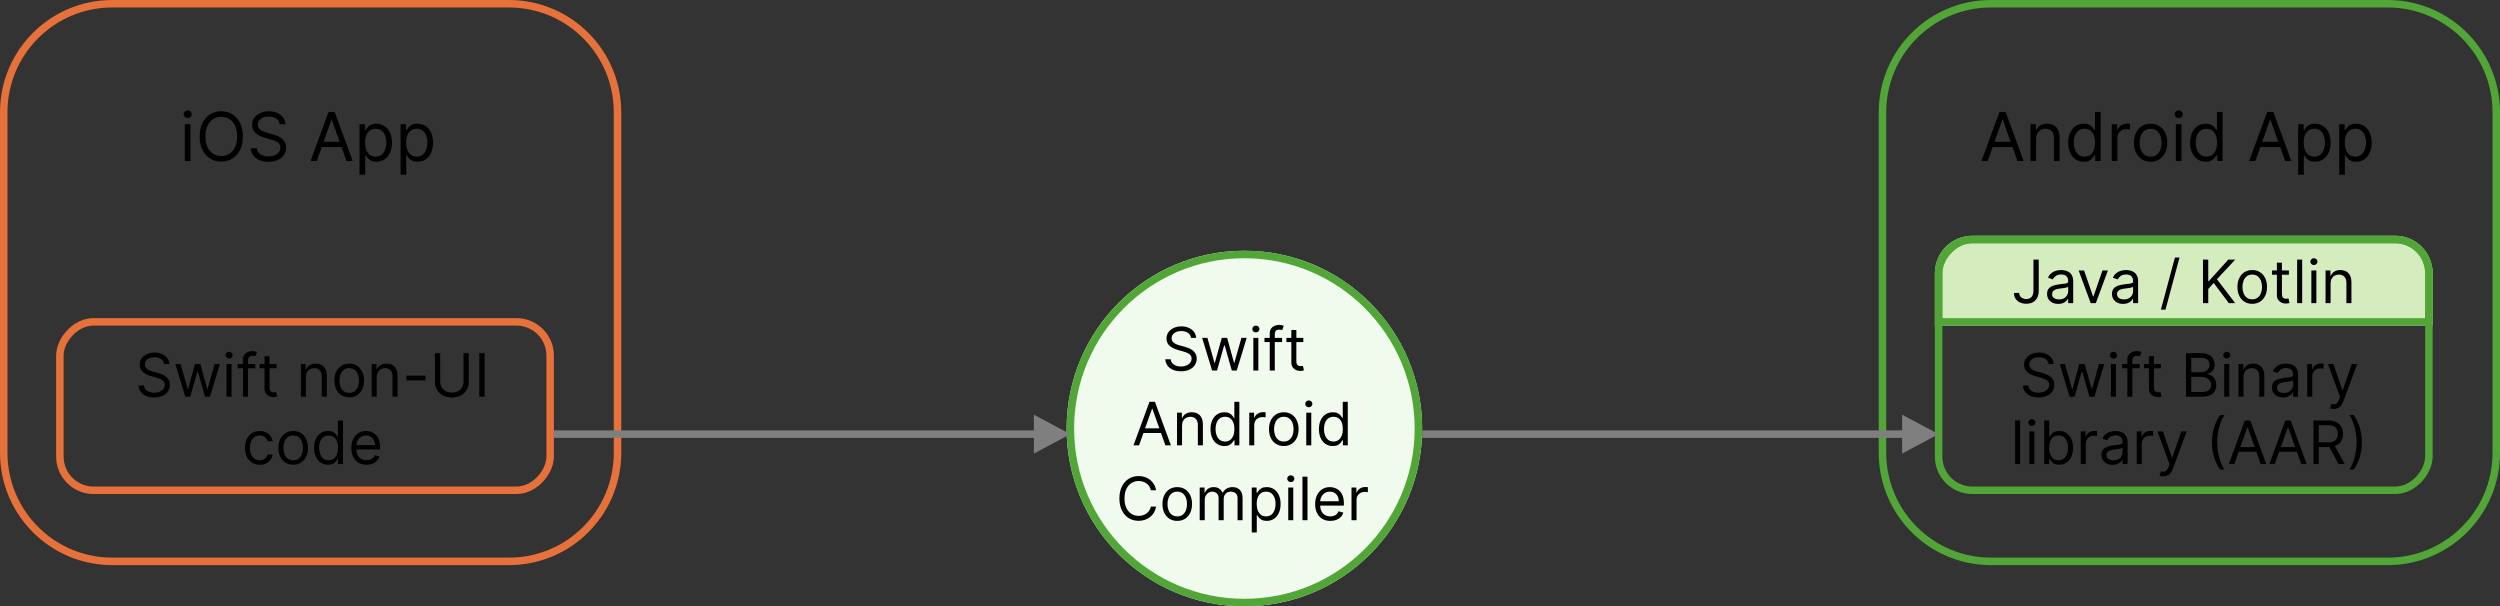 <svg width="668" height="162" viewBox="0 0 668 162" fill="none" xmlns="http://www.w3.org/2000/svg">
<rect x="0" y="0" width="668" height="162" fill="#333333" stroke="none"/>
<path d="M136 149V151H30V149H136ZM164 121V30C164 14.536 151.464 2 136 2H30C14.536 2 2 14.536 2 30V121C2 136.464 14.536 149 30 149V151C13.431 151 0 137.569 0 121V30C1.03082e-06 13.431 13.431 0 30 0H136C152.569 0 166 13.431 166 30V121C166 137.569 152.569 151 136 151V149C151.464 149 164 136.464 164 121Z" fill="#E7713B"/>
<rect x="1" y="-1" width="131" height="45" rx="9" transform="matrix(1 0 0 -1 15 130)" stroke="#E7713B" stroke-width="2"/>
<path d="M49.381 43V33.182H50.889V43H49.381ZM50.148 31.546C49.854 31.546 49.6 31.445 49.387 31.245C49.178 31.045 49.074 30.804 49.074 30.523C49.074 30.241 49.178 30.001 49.387 29.8C49.6 29.6 49.854 29.5 50.148 29.5C50.442 29.5 50.693 29.6 50.902 29.8C51.115 30.001 51.222 30.241 51.222 30.523C51.222 30.804 51.115 31.045 50.902 31.245C50.693 31.445 50.442 31.546 50.148 31.546ZM64.902 36.455C64.902 37.835 64.653 39.028 64.154 40.034C63.656 41.04 62.972 41.815 62.102 42.361C61.233 42.906 60.24 43.179 59.124 43.179C58.007 43.179 57.014 42.906 56.145 42.361C55.276 41.815 54.592 41.04 54.093 40.034C53.595 39.028 53.345 37.835 53.345 36.455C53.345 35.074 53.595 33.881 54.093 32.875C54.592 31.869 55.276 31.094 56.145 30.548C57.014 30.003 58.007 29.73 59.124 29.73C60.24 29.73 61.233 30.003 62.102 30.548C62.972 31.094 63.656 31.869 64.154 32.875C64.653 33.881 64.902 35.074 64.902 36.455ZM63.368 36.455C63.368 35.321 63.178 34.364 62.799 33.584C62.424 32.805 61.915 32.215 61.272 31.814C60.632 31.413 59.916 31.213 59.124 31.213C58.331 31.213 57.613 31.413 56.97 31.814C56.33 32.215 55.821 32.805 55.442 33.584C55.067 34.364 54.879 35.321 54.879 36.455C54.879 37.588 55.067 38.545 55.442 39.325C55.821 40.104 56.33 40.695 56.97 41.095C57.613 41.496 58.331 41.696 59.124 41.696C59.916 41.696 60.632 41.496 61.272 41.095C61.915 40.695 62.424 40.104 62.799 39.325C63.178 38.545 63.368 37.588 63.368 36.455ZM74.727 33.182C74.65 32.534 74.339 32.031 73.793 31.673C73.248 31.315 72.579 31.136 71.786 31.136C71.207 31.136 70.7 31.23 70.265 31.418C69.835 31.605 69.498 31.863 69.255 32.191C69.016 32.519 68.897 32.892 68.897 33.31C68.897 33.659 68.98 33.959 69.147 34.211C69.317 34.458 69.534 34.665 69.799 34.831C70.063 34.993 70.34 35.127 70.629 35.234C70.919 35.336 71.186 35.419 71.428 35.483L72.758 35.841C73.099 35.93 73.478 36.054 73.896 36.212C74.318 36.369 74.72 36.584 75.104 36.857C75.492 37.126 75.811 37.471 76.063 37.893C76.314 38.315 76.44 38.832 76.44 39.446C76.44 40.153 76.254 40.793 75.884 41.364C75.517 41.935 74.98 42.389 74.273 42.725C73.57 43.062 72.715 43.23 71.71 43.23C70.772 43.23 69.96 43.079 69.274 42.776C68.593 42.474 68.056 42.052 67.663 41.511C67.276 40.969 67.056 40.341 67.005 39.625H68.641C68.684 40.119 68.85 40.528 69.14 40.852C69.434 41.172 69.805 41.41 70.252 41.568C70.704 41.722 71.19 41.798 71.71 41.798C72.315 41.798 72.858 41.7 73.34 41.504C73.821 41.304 74.203 41.027 74.484 40.673C74.765 40.315 74.906 39.898 74.906 39.42C74.906 38.986 74.784 38.632 74.541 38.359C74.299 38.087 73.979 37.865 73.583 37.695C73.186 37.524 72.758 37.375 72.298 37.247L70.687 36.787C69.664 36.493 68.855 36.073 68.258 35.528C67.661 34.982 67.363 34.269 67.363 33.386C67.363 32.653 67.561 32.014 67.958 31.469C68.358 30.919 68.895 30.493 69.568 30.19C70.246 29.884 71.002 29.73 71.838 29.73C72.681 29.73 73.431 29.881 74.088 30.184C74.744 30.482 75.264 30.891 75.647 31.411C76.035 31.931 76.24 32.521 76.261 33.182H74.727ZM84.646 43H82.984L87.79 29.909H89.427L94.234 43H92.572L88.66 31.98H88.558L84.646 43ZM85.259 37.886H91.958V39.293H85.259V37.886ZM96.068 46.682V33.182H97.526V34.742H97.704C97.815 34.571 97.969 34.354 98.165 34.09C98.365 33.821 98.651 33.582 99.021 33.374C99.396 33.16 99.903 33.054 100.543 33.054C101.369 33.054 102.098 33.261 102.729 33.674C103.359 34.087 103.852 34.673 104.205 35.432C104.559 36.19 104.736 37.085 104.736 38.117C104.736 39.156 104.559 40.057 104.205 40.82C103.852 41.579 103.362 42.167 102.735 42.584C102.109 42.998 101.386 43.205 100.568 43.205C99.938 43.205 99.433 43.1 99.053 42.891C98.674 42.678 98.382 42.438 98.178 42.169C97.973 41.896 97.815 41.67 97.704 41.492H97.577V46.682H96.068ZM97.551 38.091C97.551 38.832 97.66 39.486 97.877 40.053C98.094 40.616 98.412 41.057 98.829 41.376C99.247 41.692 99.758 41.849 100.364 41.849C100.994 41.849 101.521 41.683 101.942 41.351C102.369 41.014 102.688 40.562 102.901 39.996C103.119 39.425 103.227 38.79 103.227 38.091C103.227 37.401 103.121 36.778 102.908 36.224C102.699 35.666 102.381 35.225 101.955 34.901C101.533 34.573 101.003 34.409 100.364 34.409C99.75 34.409 99.234 34.565 98.817 34.876C98.399 35.182 98.084 35.613 97.871 36.167C97.658 36.717 97.551 37.358 97.551 38.091ZM107.037 46.682V33.182H108.494V34.742H108.673C108.784 34.571 108.938 34.354 109.134 34.09C109.334 33.821 109.619 33.582 109.99 33.374C110.365 33.16 110.872 33.054 111.511 33.054C112.338 33.054 113.067 33.261 113.697 33.674C114.328 34.087 114.82 34.673 115.174 35.432C115.528 36.19 115.705 37.085 115.705 38.117C115.705 39.156 115.528 40.057 115.174 40.82C114.82 41.579 114.33 42.167 113.704 42.584C113.077 42.998 112.355 43.205 111.537 43.205C110.906 43.205 110.401 43.1 110.022 42.891C109.643 42.678 109.351 42.438 109.146 42.169C108.942 41.896 108.784 41.67 108.673 41.492H108.545V46.682H107.037ZM108.52 38.091C108.52 38.832 108.629 39.486 108.846 40.053C109.063 40.616 109.381 41.057 109.798 41.376C110.216 41.692 110.727 41.849 111.332 41.849C111.963 41.849 112.489 41.683 112.911 41.351C113.337 41.014 113.657 40.562 113.87 39.996C114.087 39.425 114.196 38.79 114.196 38.091C114.196 37.401 114.089 36.778 113.876 36.224C113.668 35.666 113.35 35.225 112.924 34.901C112.502 34.573 111.972 34.409 111.332 34.409C110.719 34.409 110.203 34.565 109.786 34.876C109.368 35.182 109.053 35.613 108.839 36.167C108.626 36.717 108.52 37.358 108.52 38.091Z" fill="black"/>
<path d="M531.122 43H529.46L534.267 29.909H535.903L540.71 43H539.048L535.136 31.98H535.034L531.122 43ZM531.736 37.886H538.435V39.293H531.736V37.886ZM544.053 37.094V43H542.545V33.182H544.002V34.716H544.13C544.36 34.217 544.71 33.817 545.178 33.514C545.647 33.207 546.252 33.054 546.994 33.054C547.658 33.054 548.24 33.19 548.739 33.463C549.237 33.731 549.625 34.141 549.902 34.69C550.179 35.236 550.317 35.926 550.317 36.761V43H548.809V36.864C548.809 36.092 548.609 35.492 548.208 35.061C547.808 34.626 547.258 34.409 546.559 34.409C546.077 34.409 545.647 34.514 545.268 34.722C544.893 34.931 544.597 35.236 544.379 35.636C544.162 36.037 544.053 36.523 544.053 37.094ZM556.781 43.205C555.963 43.205 555.241 42.998 554.615 42.584C553.988 42.167 553.498 41.579 553.144 40.82C552.791 40.057 552.614 39.156 552.614 38.117C552.614 37.085 552.791 36.19 553.144 35.432C553.498 34.673 553.99 34.087 554.621 33.674C555.252 33.261 555.98 33.054 556.807 33.054C557.446 33.054 557.951 33.16 558.322 33.374C558.697 33.582 558.982 33.821 559.178 34.09C559.379 34.354 559.534 34.571 559.645 34.742H559.773V29.909H561.281V43H559.824V41.492H559.645C559.534 41.67 559.377 41.896 559.172 42.169C558.968 42.438 558.676 42.678 558.296 42.891C557.917 43.1 557.412 43.205 556.781 43.205ZM556.986 41.849C557.591 41.849 558.102 41.692 558.52 41.376C558.938 41.057 559.255 40.616 559.472 40.053C559.69 39.486 559.798 38.832 559.798 38.091C559.798 37.358 559.692 36.717 559.479 36.167C559.266 35.613 558.95 35.182 558.533 34.876C558.115 34.565 557.6 34.409 556.986 34.409C556.347 34.409 555.814 34.573 555.388 34.901C554.966 35.225 554.649 35.666 554.436 36.224C554.227 36.778 554.122 37.401 554.122 38.091C554.122 38.79 554.229 39.425 554.442 39.996C554.659 40.562 554.979 41.014 555.401 41.351C555.827 41.683 556.355 41.849 556.986 41.849ZM564.254 43V33.182H565.711V34.665H565.813C565.992 34.179 566.316 33.785 566.785 33.482C567.254 33.18 567.782 33.028 568.37 33.028C568.481 33.028 568.619 33.031 568.786 33.035C568.952 33.039 569.078 33.045 569.163 33.054V34.588C569.112 34.575 568.994 34.556 568.811 34.531C568.632 34.501 568.443 34.486 568.242 34.486C567.765 34.486 567.339 34.586 566.964 34.786C566.593 34.982 566.299 35.255 566.082 35.604C565.869 35.95 565.762 36.344 565.762 36.787V43H564.254ZM574.641 43.205C573.754 43.205 572.977 42.994 572.308 42.572C571.643 42.15 571.123 41.56 570.748 40.801C570.377 40.043 570.192 39.156 570.192 38.142C570.192 37.119 570.377 36.227 570.748 35.464C571.123 34.701 571.643 34.109 572.308 33.687C572.977 33.265 573.754 33.054 574.641 33.054C575.527 33.054 576.303 33.265 576.968 33.687C577.637 34.109 578.156 34.701 578.527 35.464C578.902 36.227 579.09 37.119 579.09 38.142C579.09 39.156 578.902 40.043 578.527 40.801C578.156 41.56 577.637 42.15 576.968 42.572C576.303 42.994 575.527 43.205 574.641 43.205ZM574.641 41.849C575.314 41.849 575.868 41.677 576.303 41.332C576.737 40.986 577.059 40.533 577.268 39.97C577.477 39.408 577.581 38.798 577.581 38.142C577.581 37.486 577.477 36.874 577.268 36.307C577.059 35.741 576.737 35.283 576.303 34.933C575.868 34.584 575.314 34.409 574.641 34.409C573.968 34.409 573.414 34.584 572.979 34.933C572.544 35.283 572.222 35.741 572.014 36.307C571.805 36.874 571.7 37.486 571.7 38.142C571.7 38.798 571.805 39.408 572.014 39.97C572.222 40.533 572.544 40.986 572.979 41.332C573.414 41.677 573.968 41.849 574.641 41.849ZM581.392 43V33.182H582.901V43H581.392ZM582.159 31.546C581.865 31.546 581.612 31.445 581.399 31.245C581.19 31.045 581.086 30.804 581.086 30.523C581.086 30.241 581.19 30.001 581.399 29.8C581.612 29.6 581.865 29.5 582.159 29.5C582.453 29.5 582.705 29.6 582.914 29.8C583.127 30.001 583.233 30.241 583.233 30.523C583.233 30.804 583.127 31.045 582.914 31.245C582.705 31.445 582.453 31.546 582.159 31.546ZM589.371 43.205C588.553 43.205 587.831 42.998 587.204 42.584C586.578 42.167 586.088 41.579 585.734 40.82C585.381 40.057 585.204 39.156 585.204 38.117C585.204 37.085 585.381 36.19 585.734 35.432C586.088 34.673 586.58 34.087 587.211 33.674C587.841 33.261 588.57 33.054 589.397 33.054C590.036 33.054 590.541 33.16 590.912 33.374C591.287 33.582 591.572 33.821 591.768 34.09C591.969 34.354 592.124 34.571 592.235 34.742H592.363V29.909H593.871V43H592.414V41.492H592.235C592.124 41.67 591.966 41.896 591.762 42.169C591.557 42.438 591.265 42.678 590.886 42.891C590.507 43.1 590.002 43.205 589.371 43.205ZM589.576 41.849C590.181 41.849 590.692 41.692 591.11 41.376C591.528 41.057 591.845 40.616 592.062 40.053C592.28 39.486 592.388 38.832 592.388 38.091C592.388 37.358 592.282 36.717 592.069 36.167C591.856 35.613 591.54 35.182 591.123 34.876C590.705 34.565 590.189 34.409 589.576 34.409C588.937 34.409 588.404 34.573 587.978 34.901C587.556 35.225 587.238 35.666 587.025 36.224C586.817 36.778 586.712 37.401 586.712 38.091C586.712 38.79 586.819 39.425 587.032 39.996C587.249 40.562 587.569 41.014 587.991 41.351C588.417 41.683 588.945 41.849 589.576 41.849ZM602.648 43H600.986L605.792 29.909H607.429L612.236 43H610.574L606.662 31.98H606.559L602.648 43ZM603.261 37.886H609.96V39.293H603.261V37.886ZM614.07 46.682V33.182H615.528V34.742H615.706C615.817 34.571 615.971 34.354 616.167 34.09C616.367 33.821 616.653 33.582 617.023 33.374C617.398 33.16 617.905 33.054 618.545 33.054C619.371 33.054 620.1 33.261 620.731 33.674C621.361 34.087 621.854 34.673 622.207 35.432C622.561 36.19 622.738 37.085 622.738 38.117C622.738 39.156 622.561 40.057 622.207 40.82C621.854 41.579 621.363 42.167 620.737 42.584C620.111 42.998 619.388 43.205 618.57 43.205C617.939 43.205 617.434 43.1 617.055 42.891C616.676 42.678 616.384 42.438 616.18 42.169C615.975 41.896 615.817 41.67 615.706 41.492H615.579V46.682H614.07ZM615.553 38.091C615.553 38.832 615.662 39.486 615.879 40.053C616.096 40.616 616.414 41.057 616.831 41.376C617.249 41.692 617.76 41.849 618.366 41.849C618.996 41.849 619.523 41.683 619.944 41.351C620.371 41.014 620.69 40.562 620.903 39.996C621.121 39.425 621.229 38.79 621.229 38.091C621.229 37.401 621.123 36.778 620.91 36.224C620.701 35.666 620.383 35.225 619.957 34.901C619.535 34.573 619.005 34.409 618.366 34.409C617.752 34.409 617.236 34.565 616.819 34.876C616.401 35.182 616.086 35.613 615.873 36.167C615.66 36.717 615.553 37.358 615.553 38.091ZM625.039 46.682V33.182H626.496V34.742H626.675C626.786 34.571 626.939 34.354 627.135 34.09C627.336 33.821 627.621 33.582 627.992 33.374C628.367 33.16 628.874 33.054 629.513 33.054C630.34 33.054 631.069 33.261 631.699 33.674C632.33 34.087 632.822 34.673 633.176 35.432C633.53 36.19 633.706 37.085 633.706 38.117C633.706 39.156 633.53 40.057 633.176 40.82C632.822 41.579 632.332 42.167 631.706 42.584C631.079 42.998 630.357 43.205 629.539 43.205C628.908 43.205 628.403 43.1 628.024 42.891C627.645 42.678 627.353 42.438 627.148 42.169C626.944 41.896 626.786 41.67 626.675 41.492H626.547V46.682H625.039ZM626.522 38.091C626.522 38.832 626.631 39.486 626.848 40.053C627.065 40.616 627.383 41.057 627.8 41.376C628.218 41.692 628.729 41.849 629.334 41.849C629.965 41.849 630.491 41.683 630.913 41.351C631.339 41.014 631.659 40.562 631.872 39.996C632.089 39.425 632.198 38.79 632.198 38.091C632.198 37.401 632.091 36.778 631.878 36.224C631.67 35.666 631.352 35.225 630.926 34.901C630.504 34.573 629.974 34.409 629.334 34.409C628.721 34.409 628.205 34.565 627.787 34.876C627.37 35.182 627.055 35.613 626.841 36.167C626.628 36.717 626.522 37.358 626.522 38.091Z" fill="black"/>
<path d="M43.874 97.273C43.806 96.697 43.53 96.25 43.045 95.932C42.56 95.614 41.965 95.454 41.261 95.454C40.745 95.454 40.295 95.538 39.908 95.704C39.526 95.871 39.227 96.1 39.011 96.392C38.798 96.684 38.693 97.015 38.693 97.386C38.693 97.697 38.766 97.964 38.914 98.188C39.066 98.407 39.259 98.591 39.494 98.739C39.728 98.883 39.975 99.002 40.232 99.097C40.49 99.188 40.727 99.261 40.943 99.318L42.124 99.636C42.427 99.716 42.764 99.826 43.136 99.966C43.511 100.106 43.869 100.297 44.209 100.54C44.554 100.778 44.838 101.085 45.062 101.46C45.285 101.835 45.397 102.295 45.397 102.841C45.397 103.47 45.232 104.038 44.903 104.545C44.577 105.053 44.1 105.456 43.471 105.756C42.846 106.055 42.086 106.205 41.193 106.205C40.359 106.205 39.638 106.07 39.028 105.801C38.422 105.532 37.944 105.157 37.596 104.676C37.251 104.195 37.056 103.636 37.011 103H38.465C38.503 103.439 38.651 103.803 38.908 104.091C39.17 104.375 39.499 104.587 39.897 104.727C40.298 104.864 40.73 104.932 41.193 104.932C41.73 104.932 42.213 104.845 42.641 104.67C43.069 104.492 43.408 104.246 43.658 103.932C43.908 103.614 44.033 103.242 44.033 102.818C44.033 102.432 43.925 102.117 43.709 101.875C43.494 101.633 43.209 101.436 42.857 101.284C42.505 101.133 42.124 101 41.715 100.886L40.283 100.477C39.374 100.216 38.655 99.843 38.124 99.358C37.594 98.873 37.329 98.239 37.329 97.454C37.329 96.803 37.505 96.235 37.857 95.75C38.213 95.261 38.691 94.883 39.289 94.614C39.891 94.341 40.564 94.204 41.306 94.204C42.056 94.204 42.723 94.339 43.306 94.608C43.889 94.873 44.352 95.237 44.693 95.699C45.037 96.161 45.219 96.686 45.238 97.273H43.874ZM49.509 106L46.85 97.273H48.259L50.146 103.955H50.236L52.1 97.273H53.532L55.373 103.932H55.464L57.35 97.273H58.759L56.1 106H54.782L52.873 99.296H52.736L50.827 106H49.509ZM60.532 106V97.273H61.873V106H60.532ZM61.214 95.818C60.952 95.818 60.727 95.729 60.538 95.551C60.352 95.373 60.259 95.159 60.259 94.909C60.259 94.659 60.352 94.445 60.538 94.267C60.727 94.089 60.952 94 61.214 94C61.475 94 61.699 94.089 61.884 94.267C62.074 94.445 62.168 94.659 62.168 94.909C62.168 95.159 62.074 95.373 61.884 95.551C61.699 95.729 61.475 95.818 61.214 95.818ZM68.215 97.273V98.409H63.511V97.273H68.215ZM64.92 106V96.068C64.92 95.568 65.037 95.151 65.272 94.818C65.507 94.485 65.812 94.235 66.187 94.068C66.562 93.901 66.958 93.818 67.374 93.818C67.704 93.818 67.973 93.845 68.181 93.898C68.389 93.951 68.545 94 68.647 94.046L68.261 95.204C68.192 95.182 68.098 95.153 67.977 95.119C67.859 95.085 67.704 95.068 67.511 95.068C67.067 95.068 66.747 95.18 66.55 95.403C66.357 95.627 66.261 95.954 66.261 96.386V106H64.92ZM73.89 97.273V98.409H69.367V97.273H73.89ZM70.685 95.182H72.026V103.5C72.026 103.879 72.081 104.163 72.191 104.352C72.305 104.538 72.449 104.663 72.623 104.727C72.801 104.788 72.988 104.818 73.185 104.818C73.333 104.818 73.454 104.811 73.549 104.795C73.644 104.777 73.719 104.761 73.776 104.75L74.049 105.955C73.958 105.989 73.831 106.023 73.668 106.057C73.505 106.095 73.299 106.114 73.049 106.114C72.67 106.114 72.299 106.032 71.935 105.869C71.576 105.706 71.276 105.458 71.038 105.125C70.803 104.792 70.685 104.371 70.685 103.864V95.182ZM81.748 100.75V106H80.407V97.273H81.702V98.636H81.816C82.021 98.193 82.331 97.837 82.748 97.568C83.165 97.296 83.702 97.159 84.362 97.159C84.952 97.159 85.469 97.28 85.913 97.523C86.356 97.761 86.701 98.125 86.947 98.614C87.193 99.099 87.316 99.712 87.316 100.455V106H85.975V100.545C85.975 99.86 85.797 99.326 85.441 98.943C85.085 98.557 84.596 98.364 83.975 98.364C83.547 98.364 83.165 98.456 82.827 98.642C82.494 98.828 82.231 99.099 82.038 99.454C81.844 99.811 81.748 100.242 81.748 100.75ZM93.312 106.182C92.524 106.182 91.833 105.994 91.238 105.619C90.647 105.244 90.185 104.72 89.852 104.045C89.522 103.371 89.357 102.583 89.357 101.682C89.357 100.773 89.522 99.979 89.852 99.301C90.185 98.623 90.647 98.097 91.238 97.722C91.833 97.347 92.524 97.159 93.312 97.159C94.1 97.159 94.789 97.347 95.38 97.722C95.975 98.097 96.437 98.623 96.766 99.301C97.1 99.979 97.266 100.773 97.266 101.682C97.266 102.583 97.1 103.371 96.766 104.045C96.437 104.72 95.975 105.244 95.38 105.619C94.789 105.994 94.1 106.182 93.312 106.182ZM93.312 104.977C93.91 104.977 94.403 104.824 94.789 104.517C95.175 104.21 95.461 103.807 95.647 103.307C95.833 102.807 95.925 102.265 95.925 101.682C95.925 101.098 95.833 100.555 95.647 100.051C95.461 99.547 95.175 99.14 94.789 98.829C94.403 98.519 93.91 98.364 93.312 98.364C92.713 98.364 92.221 98.519 91.835 98.829C91.448 99.14 91.162 99.547 90.977 100.051C90.791 100.555 90.698 101.098 90.698 101.682C90.698 102.265 90.791 102.807 90.977 103.307C91.162 103.807 91.448 104.21 91.835 104.517C92.221 104.824 92.713 104.977 93.312 104.977ZM100.654 100.75V106H99.313V97.273H100.609V98.636H100.722C100.927 98.193 101.237 97.837 101.654 97.568C102.071 97.296 102.609 97.159 103.268 97.159C103.859 97.159 104.376 97.28 104.819 97.523C105.262 97.761 105.607 98.125 105.853 98.614C106.099 99.099 106.222 99.712 106.222 100.455V106H104.881V100.545C104.881 99.86 104.703 99.326 104.347 98.943C103.991 98.557 103.503 98.364 102.881 98.364C102.453 98.364 102.071 98.456 101.734 98.642C101.4 98.828 101.137 99.099 100.944 99.454C100.751 99.811 100.654 100.242 100.654 100.75ZM113.673 100.386V101.636H108.582V100.386H113.673ZM123.85 94.364H125.259V102.068C125.259 102.864 125.072 103.574 124.697 104.199C124.326 104.82 123.801 105.311 123.123 105.67C122.445 106.027 121.649 106.205 120.737 106.205C119.824 106.205 119.028 106.027 118.35 105.67C117.672 105.311 117.146 104.82 116.771 104.199C116.399 103.574 116.214 102.864 116.214 102.068V94.364H117.623V101.955C117.623 102.523 117.748 103.028 117.998 103.472C118.248 103.911 118.604 104.258 119.066 104.511C119.532 104.761 120.089 104.886 120.737 104.886C121.384 104.886 121.941 104.761 122.407 104.511C122.873 104.258 123.229 103.911 123.475 103.472C123.725 103.028 123.85 102.523 123.85 101.955V94.364ZM129.482 94.364V106H128.073V94.364H129.482ZM69.406 124.182C68.587 124.182 67.883 123.989 67.292 123.602C66.701 123.216 66.246 122.684 65.928 122.006C65.61 121.328 65.451 120.553 65.451 119.682C65.451 118.795 65.614 118.013 65.94 117.335C66.269 116.653 66.728 116.121 67.315 115.739C67.906 115.352 68.595 115.159 69.383 115.159C69.996 115.159 70.549 115.273 71.042 115.5C71.534 115.727 71.938 116.045 72.252 116.455C72.567 116.864 72.762 117.341 72.837 117.886H71.496C71.394 117.489 71.167 117.136 70.815 116.83C70.466 116.519 69.996 116.364 69.406 116.364C68.883 116.364 68.424 116.5 68.031 116.773C67.64 117.042 67.335 117.422 67.116 117.915C66.9 118.403 66.792 118.977 66.792 119.636C66.792 120.311 66.898 120.898 67.11 121.398C67.326 121.898 67.629 122.286 68.019 122.562C68.413 122.839 68.875 122.977 69.406 122.977C69.754 122.977 70.07 122.917 70.354 122.795C70.638 122.674 70.879 122.5 71.076 122.273C71.273 122.045 71.413 121.773 71.496 121.455H72.837C72.762 121.97 72.574 122.434 72.275 122.847C71.979 123.256 71.587 123.581 71.099 123.824C70.614 124.062 70.049 124.182 69.406 124.182ZM78.343 124.182C77.555 124.182 76.864 123.994 76.269 123.619C75.678 123.244 75.216 122.72 74.883 122.045C74.553 121.371 74.388 120.583 74.388 119.682C74.388 118.773 74.553 117.979 74.883 117.301C75.216 116.623 75.678 116.097 76.269 115.722C76.864 115.347 77.555 115.159 78.343 115.159C79.131 115.159 79.82 115.347 80.411 115.722C81.006 116.097 81.468 116.623 81.798 117.301C82.131 117.979 82.298 118.773 82.298 119.682C82.298 120.583 82.131 121.371 81.798 122.045C81.468 122.72 81.006 123.244 80.411 123.619C79.82 123.994 79.131 124.182 78.343 124.182ZM78.343 122.977C78.942 122.977 79.434 122.824 79.82 122.517C80.207 122.21 80.493 121.807 80.678 121.307C80.864 120.807 80.957 120.265 80.957 119.682C80.957 119.098 80.864 118.555 80.678 118.051C80.493 117.547 80.207 117.14 79.82 116.83C79.434 116.519 78.942 116.364 78.343 116.364C77.745 116.364 77.252 116.519 76.866 116.83C76.479 117.14 76.193 117.547 76.008 118.051C75.822 118.555 75.729 119.098 75.729 119.682C75.729 120.265 75.822 120.807 76.008 121.307C76.193 121.807 76.479 122.21 76.866 122.517C77.252 122.824 77.745 122.977 78.343 122.977ZM87.64 124.182C86.913 124.182 86.271 123.998 85.714 123.631C85.157 123.259 84.721 122.737 84.407 122.062C84.093 121.384 83.935 120.583 83.935 119.659C83.935 118.742 84.093 117.947 84.407 117.273C84.721 116.598 85.159 116.078 85.719 115.71C86.28 115.343 86.928 115.159 87.663 115.159C88.231 115.159 88.68 115.254 89.009 115.443C89.343 115.629 89.596 115.841 89.771 116.08C89.949 116.314 90.087 116.508 90.185 116.659H90.299V112.364H91.64V124H90.344V122.659H90.185C90.087 122.818 89.947 123.019 89.765 123.261C89.583 123.5 89.324 123.714 88.987 123.903C88.649 124.089 88.201 124.182 87.64 124.182ZM87.822 122.977C88.36 122.977 88.814 122.837 89.185 122.557C89.557 122.273 89.839 121.881 90.032 121.381C90.225 120.877 90.322 120.295 90.322 119.636C90.322 118.985 90.227 118.415 90.038 117.926C89.848 117.434 89.568 117.051 89.197 116.778C88.826 116.502 88.367 116.364 87.822 116.364C87.254 116.364 86.78 116.509 86.401 116.801C86.026 117.089 85.744 117.481 85.555 117.977C85.369 118.47 85.276 119.023 85.276 119.636C85.276 120.258 85.371 120.822 85.56 121.33C85.754 121.833 86.038 122.235 86.413 122.534C86.791 122.83 87.261 122.977 87.822 122.977ZM97.941 124.182C97.1 124.182 96.375 123.996 95.765 123.625C95.159 123.25 94.691 122.727 94.362 122.057C94.036 121.383 93.873 120.598 93.873 119.705C93.873 118.811 94.036 118.023 94.362 117.341C94.691 116.655 95.149 116.121 95.737 115.739C96.327 115.352 97.017 115.159 97.805 115.159C98.259 115.159 98.708 115.235 99.151 115.386C99.594 115.538 99.998 115.784 100.362 116.125C100.725 116.462 101.015 116.909 101.231 117.466C101.447 118.023 101.555 118.708 101.555 119.523V120.091H94.827V118.932H100.191C100.191 118.439 100.093 118 99.896 117.614C99.702 117.227 99.426 116.922 99.066 116.699C98.71 116.475 98.29 116.364 97.805 116.364C97.271 116.364 96.808 116.496 96.418 116.761C96.032 117.023 95.735 117.364 95.526 117.784C95.318 118.205 95.214 118.655 95.214 119.136V119.909C95.214 120.568 95.327 121.127 95.555 121.585C95.786 122.04 96.106 122.386 96.515 122.625C96.924 122.86 97.399 122.977 97.941 122.977C98.293 122.977 98.612 122.928 98.896 122.83C99.183 122.727 99.432 122.576 99.64 122.375C99.848 122.17 100.009 121.917 100.123 121.614L101.418 121.977C101.282 122.417 101.053 122.803 100.731 123.136C100.409 123.466 100.011 123.723 99.538 123.909C99.064 124.091 98.532 124.182 97.941 124.182Z" fill="black"/>
<path d="M547.382 97.273C547.314 96.697 547.037 96.25 546.553 95.932C546.068 95.614 545.473 95.454 544.768 95.454C544.253 95.454 543.803 95.538 543.416 95.704C543.034 95.871 542.734 96.1 542.518 96.392C542.306 96.684 542.2 97.015 542.2 97.386C542.2 97.697 542.274 97.964 542.422 98.188C542.573 98.407 542.767 98.591 543.001 98.739C543.236 98.883 543.482 99.002 543.74 99.097C543.998 99.188 544.234 99.261 544.45 99.318L545.632 99.636C545.935 99.716 546.272 99.826 546.643 99.966C547.018 100.106 547.376 100.297 547.717 100.54C548.062 100.778 548.346 101.085 548.57 101.46C548.793 101.835 548.905 102.295 548.905 102.841C548.905 103.47 548.74 104.038 548.411 104.545C548.085 105.053 547.607 105.456 546.979 105.756C546.354 106.055 545.594 106.205 544.7 106.205C543.867 106.205 543.145 106.07 542.536 105.801C541.929 105.532 541.452 105.157 541.104 104.676C540.759 104.195 540.564 103.636 540.518 103H541.973C542.011 103.439 542.159 103.803 542.416 104.091C542.678 104.375 543.007 104.587 543.405 104.727C543.806 104.864 544.238 104.932 544.7 104.932C545.238 104.932 545.721 104.845 546.149 104.67C546.577 104.492 546.916 104.246 547.166 103.932C547.416 103.614 547.541 103.242 547.541 102.818C547.541 102.432 547.433 102.117 547.217 101.875C547.001 101.633 546.717 101.436 546.365 101.284C546.013 101.133 545.632 101 545.223 100.886L543.791 100.477C542.882 100.216 542.162 99.843 541.632 99.358C541.102 98.873 540.837 98.239 540.837 97.454C540.837 96.803 541.013 96.235 541.365 95.75C541.721 95.261 542.198 94.883 542.797 94.614C543.399 94.341 544.071 94.204 544.814 94.204C545.564 94.204 546.231 94.339 546.814 94.608C547.397 94.873 547.859 95.237 548.2 95.699C548.545 96.161 548.727 96.686 548.746 97.273H547.382ZM553.017 106L550.358 97.273H551.767L553.653 103.955H553.744L555.608 97.273H557.04L558.881 103.932H558.972L560.858 97.273H562.267L559.608 106H558.29L556.381 99.296H556.244L554.335 106H553.017ZM564.04 106V97.273H565.381V106H564.04ZM564.722 95.818C564.46 95.818 564.235 95.729 564.045 95.551C563.86 95.373 563.767 95.159 563.767 94.909C563.767 94.659 563.86 94.445 564.045 94.267C564.235 94.089 564.46 94 564.722 94C564.983 94 565.206 94.089 565.392 94.267C565.581 94.445 565.676 94.659 565.676 94.909C565.676 95.159 565.581 95.373 565.392 95.551C565.206 95.729 564.983 95.818 564.722 95.818ZM571.723 97.273V98.409H567.018V97.273H571.723ZM568.428 106V96.068C568.428 95.568 568.545 95.151 568.78 94.818C569.015 94.485 569.32 94.235 569.695 94.068C570.07 93.901 570.465 93.818 570.882 93.818C571.212 93.818 571.481 93.845 571.689 93.898C571.897 93.951 572.053 94 572.155 94.046L571.768 95.204C571.7 95.182 571.606 95.153 571.484 95.119C571.367 95.085 571.212 95.068 571.018 95.068C570.575 95.068 570.255 95.18 570.058 95.403C569.865 95.627 569.768 95.954 569.768 96.386V106H568.428ZM577.398 97.273V98.409H572.875V97.273H577.398ZM574.193 95.182H575.534V103.5C575.534 103.879 575.589 104.163 575.699 104.352C575.813 104.538 575.956 104.663 576.131 104.727C576.309 104.788 576.496 104.818 576.693 104.818C576.841 104.818 576.962 104.811 577.057 104.795C577.152 104.777 577.227 104.761 577.284 104.75L577.557 105.955C577.466 105.989 577.339 106.023 577.176 106.057C577.013 106.095 576.807 106.114 576.557 106.114C576.178 106.114 575.807 106.032 575.443 105.869C575.083 105.706 574.784 105.458 574.545 105.125C574.311 104.792 574.193 104.371 574.193 103.864V95.182ZM584.097 106V94.364H588.165C588.975 94.364 589.644 94.504 590.17 94.784C590.697 95.061 591.089 95.434 591.347 95.903C591.604 96.369 591.733 96.886 591.733 97.454C591.733 97.954 591.644 98.367 591.466 98.693C591.292 99.019 591.061 99.276 590.773 99.466C590.489 99.655 590.18 99.796 589.847 99.886V100C590.203 100.023 590.561 100.148 590.92 100.375C591.28 100.602 591.581 100.928 591.824 101.352C592.066 101.777 592.188 102.295 592.188 102.909C592.188 103.492 592.055 104.017 591.79 104.483C591.525 104.949 591.106 105.318 590.534 105.591C589.962 105.864 589.218 106 588.301 106H584.097ZM585.506 104.75H588.301C589.222 104.75 589.875 104.572 590.261 104.216C590.652 103.856 590.847 103.42 590.847 102.909C590.847 102.515 590.746 102.152 590.545 101.818C590.345 101.481 590.059 101.212 589.688 101.011C589.316 100.807 588.877 100.705 588.369 100.705H585.506V104.75ZM585.506 99.477H588.119C588.544 99.477 588.926 99.394 589.267 99.227C589.612 99.061 589.884 98.826 590.085 98.523C590.29 98.22 590.392 97.864 590.392 97.454C590.392 96.943 590.214 96.51 589.858 96.153C589.502 95.794 588.938 95.614 588.165 95.614H585.506V99.477ZM594.321 106V97.273H595.662V106H594.321ZM595.003 95.818C594.741 95.818 594.516 95.729 594.327 95.551C594.141 95.373 594.048 95.159 594.048 94.909C594.048 94.659 594.141 94.445 594.327 94.267C594.516 94.089 594.741 94 595.003 94C595.264 94 595.488 94.089 595.673 94.267C595.863 94.445 595.957 94.659 595.957 94.909C595.957 95.159 595.863 95.373 595.673 95.551C595.488 95.729 595.264 95.818 595.003 95.818ZM599.459 100.75V106H598.118V97.273H599.413V98.636H599.527C599.732 98.193 600.042 97.837 600.459 97.568C600.875 97.296 601.413 97.159 602.072 97.159C602.663 97.159 603.18 97.28 603.624 97.523C604.067 97.761 604.411 98.125 604.658 98.614C604.904 99.099 605.027 99.712 605.027 100.455V106H603.686V100.545C603.686 99.86 603.508 99.326 603.152 98.943C602.796 98.557 602.307 98.364 601.686 98.364C601.258 98.364 600.875 98.456 600.538 98.642C600.205 98.828 599.942 99.099 599.749 99.454C599.555 99.811 599.459 100.242 599.459 100.75ZM610.045 106.205C609.492 106.205 608.991 106.1 608.54 105.892C608.089 105.68 607.731 105.375 607.466 104.977C607.201 104.576 607.068 104.091 607.068 103.523C607.068 103.023 607.167 102.617 607.364 102.307C607.561 101.992 607.824 101.746 608.153 101.568C608.483 101.39 608.847 101.258 609.244 101.17C609.646 101.08 610.049 101.008 610.455 100.955C610.985 100.886 611.415 100.835 611.744 100.801C612.078 100.763 612.32 100.701 612.472 100.614C612.627 100.527 612.705 100.375 612.705 100.159V100.114C612.705 99.553 612.551 99.117 612.244 98.807C611.941 98.496 611.481 98.341 610.864 98.341C610.223 98.341 609.722 98.481 609.358 98.761C608.994 99.042 608.739 99.341 608.591 99.659L607.318 99.204C607.545 98.674 607.848 98.261 608.227 97.966C608.61 97.667 609.027 97.458 609.477 97.341C609.932 97.22 610.379 97.159 610.818 97.159C611.098 97.159 611.42 97.193 611.784 97.261C612.152 97.326 612.506 97.46 612.847 97.665C613.191 97.869 613.477 98.178 613.705 98.591C613.932 99.004 614.045 99.557 614.045 100.25V106H612.705V104.818H612.636C612.545 105.008 612.394 105.21 612.182 105.426C611.97 105.642 611.688 105.826 611.335 105.977C610.983 106.129 610.553 106.205 610.045 106.205ZM610.25 105C610.78 105 611.227 104.896 611.591 104.688C611.958 104.479 612.235 104.21 612.42 103.881C612.61 103.551 612.705 103.205 612.705 102.841V101.614C612.648 101.682 612.523 101.744 612.33 101.801C612.14 101.854 611.92 101.902 611.67 101.943C611.424 101.981 611.184 102.015 610.949 102.045C610.718 102.072 610.53 102.095 610.386 102.114C610.038 102.159 609.712 102.233 609.409 102.335C609.11 102.434 608.867 102.583 608.682 102.784C608.5 102.981 608.409 103.25 608.409 103.591C608.409 104.057 608.581 104.409 608.926 104.648C609.275 104.883 609.716 105 610.25 105ZM616.493 106V97.273H617.788V98.591H617.879C618.038 98.159 618.326 97.809 618.743 97.54C619.16 97.271 619.629 97.136 620.152 97.136C620.25 97.136 620.374 97.138 620.521 97.142C620.669 97.146 620.781 97.151 620.857 97.159V98.523C620.811 98.511 620.707 98.494 620.544 98.472C620.385 98.445 620.216 98.432 620.038 98.432C619.614 98.432 619.235 98.521 618.902 98.699C618.572 98.873 618.311 99.115 618.118 99.426C617.929 99.733 617.834 100.083 617.834 100.477V106H616.493ZM623.575 109.273C623.348 109.273 623.145 109.254 622.967 109.216C622.789 109.182 622.666 109.148 622.598 109.114L622.939 107.932C623.265 108.015 623.553 108.045 623.803 108.023C624.053 108 624.274 107.888 624.467 107.688C624.664 107.491 624.844 107.17 625.007 106.727L625.257 106.045L622.03 97.273H623.484L625.893 104.227H625.984L628.393 97.273H629.848L626.143 107.273C625.977 107.723 625.77 108.097 625.524 108.392C625.278 108.691 624.992 108.913 624.666 109.057C624.344 109.201 623.981 109.273 623.575 109.273ZM539.779 112.364V124H538.438V112.364H539.779ZM542.235 124V115.273H543.576V124H542.235ZM542.917 113.818C542.656 113.818 542.43 113.729 542.241 113.551C542.055 113.373 541.962 113.159 541.962 112.909C541.962 112.659 542.055 112.445 542.241 112.267C542.43 112.089 542.656 112 542.917 112C543.178 112 543.402 112.089 543.587 112.267C543.777 112.445 543.871 112.659 543.871 112.909C543.871 113.159 543.777 113.373 543.587 113.551C543.402 113.729 543.178 113.818 542.917 113.818ZM546.214 124V112.364H547.555V116.659H547.668C547.767 116.508 547.903 116.314 548.077 116.08C548.255 115.841 548.509 115.629 548.839 115.443C549.172 115.254 549.623 115.159 550.191 115.159C550.926 115.159 551.574 115.343 552.134 115.71C552.695 116.078 553.132 116.598 553.447 117.273C553.761 117.947 553.918 118.742 553.918 119.659C553.918 120.583 553.761 121.384 553.447 122.062C553.132 122.737 552.697 123.259 552.14 123.631C551.583 123.998 550.941 124.182 550.214 124.182C549.653 124.182 549.204 124.089 548.867 123.903C548.53 123.714 548.271 123.5 548.089 123.261C547.907 123.019 547.767 122.818 547.668 122.659H547.509V124H546.214ZM547.532 119.636C547.532 120.295 547.629 120.877 547.822 121.381C548.015 121.881 548.297 122.273 548.668 122.557C549.04 122.837 549.494 122.977 550.032 122.977C550.593 122.977 551.06 122.83 551.435 122.534C551.814 122.235 552.098 121.833 552.288 121.33C552.481 120.822 552.577 120.258 552.577 119.636C552.577 119.023 552.483 118.47 552.293 117.977C552.108 117.481 551.826 117.089 551.447 116.801C551.072 116.509 550.6 116.364 550.032 116.364C549.487 116.364 549.028 116.502 548.657 116.778C548.286 117.051 548.005 117.434 547.816 117.926C547.627 118.415 547.532 118.985 547.532 119.636ZM555.969 124V115.273H557.265V116.591H557.356C557.515 116.159 557.803 115.809 558.219 115.54C558.636 115.271 559.106 115.136 559.629 115.136C559.727 115.136 559.85 115.138 559.998 115.142C560.146 115.146 560.257 115.152 560.333 115.159V116.523C560.288 116.511 560.183 116.494 560.021 116.472C559.862 116.445 559.693 116.432 559.515 116.432C559.091 116.432 558.712 116.521 558.379 116.699C558.049 116.873 557.788 117.116 557.594 117.426C557.405 117.733 557.31 118.083 557.31 118.477V124H555.969ZM564.491 124.205C563.938 124.205 563.436 124.1 562.985 123.892C562.534 123.68 562.176 123.375 561.911 122.977C561.646 122.576 561.513 122.091 561.513 121.523C561.513 121.023 561.612 120.617 561.809 120.307C562.006 119.992 562.269 119.746 562.599 119.568C562.928 119.39 563.292 119.258 563.69 119.17C564.091 119.08 564.495 119.008 564.9 118.955C565.43 118.886 565.86 118.835 566.19 118.801C566.523 118.763 566.765 118.701 566.917 118.614C567.072 118.527 567.15 118.375 567.15 118.159V118.114C567.15 117.553 566.996 117.117 566.69 116.807C566.387 116.496 565.926 116.341 565.309 116.341C564.669 116.341 564.167 116.481 563.803 116.761C563.44 117.042 563.184 117.341 563.036 117.659L561.763 117.205C561.991 116.674 562.294 116.261 562.673 115.966C563.055 115.667 563.472 115.458 563.923 115.341C564.377 115.22 564.824 115.159 565.263 115.159C565.544 115.159 565.866 115.193 566.229 115.261C566.597 115.326 566.951 115.46 567.292 115.665C567.637 115.869 567.923 116.178 568.15 116.591C568.377 117.004 568.491 117.557 568.491 118.25V124H567.15V122.818H567.082C566.991 123.008 566.839 123.21 566.627 123.426C566.415 123.642 566.133 123.826 565.781 123.977C565.428 124.129 564.998 124.205 564.491 124.205ZM564.695 123C565.226 123 565.673 122.896 566.036 122.688C566.404 122.479 566.68 122.21 566.866 121.881C567.055 121.551 567.15 121.205 567.15 120.841V119.614C567.093 119.682 566.968 119.744 566.775 119.801C566.585 119.854 566.366 119.902 566.116 119.943C565.87 119.981 565.629 120.015 565.394 120.045C565.163 120.072 564.976 120.095 564.832 120.114C564.483 120.159 564.157 120.233 563.854 120.335C563.555 120.434 563.313 120.583 563.127 120.784C562.945 120.981 562.854 121.25 562.854 121.591C562.854 122.057 563.027 122.409 563.371 122.648C563.72 122.883 564.161 123 564.695 123ZM570.938 124V115.273H572.234V116.591H572.325C572.484 116.159 572.772 115.809 573.188 115.54C573.605 115.271 574.075 115.136 574.597 115.136C574.696 115.136 574.819 115.138 574.967 115.142C575.114 115.146 575.226 115.152 575.302 115.159V116.523C575.256 116.511 575.152 116.494 574.989 116.472C574.83 116.445 574.662 116.432 574.484 116.432C574.059 116.432 573.681 116.521 573.347 116.699C573.018 116.873 572.756 117.116 572.563 117.426C572.374 117.733 572.279 118.083 572.279 118.477V124H570.938ZM578.021 127.273C577.793 127.273 577.591 127.254 577.413 127.216C577.235 127.182 577.112 127.148 577.043 127.114L577.384 125.932C577.71 126.015 577.998 126.045 578.248 126.023C578.498 126 578.719 125.888 578.913 125.688C579.11 125.491 579.29 125.17 579.452 124.727L579.702 124.045L576.475 115.273H577.93L580.339 122.227H580.43L582.839 115.273H584.293L580.589 125.273C580.422 125.723 580.216 126.097 579.969 126.392C579.723 126.691 579.437 126.913 579.112 127.057C578.79 127.201 578.426 127.273 578.021 127.273ZM591.04 118.182C591.04 116.75 591.226 115.434 591.597 114.233C591.972 113.028 592.506 111.92 593.2 110.909H594.381C594.109 111.284 593.853 111.746 593.614 112.295C593.379 112.841 593.173 113.441 592.995 114.097C592.817 114.748 592.677 115.422 592.575 116.119C592.476 116.816 592.427 117.504 592.427 118.182C592.427 119.083 592.514 119.998 592.688 120.926C592.862 121.854 593.097 122.716 593.393 123.511C593.688 124.307 594.018 124.955 594.381 125.455H593.2C592.506 124.443 591.972 123.337 591.597 122.136C591.226 120.932 591.04 119.614 591.04 118.182ZM597.019 124H595.542L599.815 112.364H601.269L605.542 124H604.065L600.587 114.205H600.496L597.019 124ZM597.565 119.455H603.519V120.705H597.565V119.455ZM607.832 124H606.354L610.627 112.364H612.082L616.354 124H614.877L611.4 114.205H611.309L607.832 124ZM608.377 119.455H614.332V120.705H608.377V119.455ZM618.167 124V112.364H622.099C623.008 112.364 623.754 112.519 624.337 112.83C624.921 113.136 625.353 113.559 625.633 114.097C625.913 114.634 626.053 115.246 626.053 115.932C626.053 116.617 625.913 117.225 625.633 117.756C625.353 118.286 624.923 118.703 624.343 119.006C623.763 119.305 623.023 119.455 622.121 119.455H618.94V118.182H622.076C622.697 118.182 623.197 118.091 623.576 117.909C623.959 117.727 624.235 117.47 624.406 117.136C624.58 116.799 624.667 116.398 624.667 115.932C624.667 115.466 624.58 115.059 624.406 114.71C624.231 114.362 623.953 114.093 623.57 113.903C623.188 113.71 622.682 113.614 622.053 113.614H619.576V124H618.167ZM623.644 118.773L626.508 124H624.871L622.053 118.773H623.644ZM631.083 118.182C631.083 119.614 630.896 120.932 630.521 122.136C630.149 123.337 629.617 124.443 628.924 125.455H627.742C628.015 125.08 628.269 124.617 628.504 124.068C628.742 123.523 628.951 122.924 629.129 122.273C629.307 121.617 629.445 120.941 629.543 120.244C629.646 119.544 629.697 118.856 629.697 118.182C629.697 117.28 629.61 116.366 629.435 115.438C629.261 114.509 629.026 113.648 628.731 112.852C628.435 112.057 628.106 111.409 627.742 110.909H628.924C629.617 111.92 630.149 113.028 630.521 114.233C630.896 115.434 631.083 116.75 631.083 118.182Z" fill="black"/>
<path d="M517 87H650V73C650 67.477 645.523 63 640 63H527C521.477 63 517 67.477 517 73V87Z" fill="#D5ECBE"/>
<path d="M638 149V151H532V149H638ZM666 121V30C666 14.536 653.464 2 638 2H532C516.536 2 504 14.536 504 30V121C504 136.464 516.536 149 532 149V151C515.69 151 502.421 137.985 502.01 121.774L502 121V30C502 13.431 515.431 6.44261e-08 532 0H638L638.774 0.01C654.985 0.421 668 13.69 668 30V121L667.99 121.774C667.586 137.728 654.728 150.586 638.774 150.99L638 151V149C653.464 149 666 136.464 666 121Z" fill="#51A637"/>
<rect x="1" y="-1" width="131" height="67" rx="9" transform="matrix(1 0 0 -1 517 130)" stroke="#51A637" stroke-width="2"/>
<path d="M640 65V63H527V65H640ZM648 73V85H519V73C519 68.582 522.582 65 527 65V63C521.477 63 517 67.477 517 73V87H650V73L649.987 72.485C649.719 67.202 645.35 63 640 63V65C644.418 65 648 68.582 648 73Z" fill="#51A637"/>
<path d="M380 114.5C380 140.734 358.734 162 332.5 162C306.266 162 285 140.734 285 114.5C285 88.266 306.266 67 332.5 67C358.734 67 380 88.266 380 114.5Z" fill="#F0FAED"/>
<path d="M378 114.5C378 89.371 357.629 69 332.5 69C307.371 69 287 89.371 287 114.5C287 139.629 307.371 160 332.5 160V162C306.266 162 285 140.734 285 114.5C285 88.266 306.266 67 332.5 67C358.734 67 380 88.266 380 114.5C380 140.734 358.734 162 332.5 162V160C357.629 160 378 139.629 378 114.5Z" fill="#51A637"/>
<path d="M318.234 90.273C318.165 89.697 317.889 89.25 317.404 88.932C316.919 88.614 316.325 88.454 315.62 88.454C315.105 88.454 314.654 88.538 314.268 88.704C313.885 88.871 313.586 89.1 313.37 89.392C313.158 89.684 313.052 90.015 313.052 90.386C313.052 90.697 313.126 90.964 313.273 91.188C313.425 91.407 313.618 91.591 313.853 91.739C314.088 91.883 314.334 92.002 314.592 92.097C314.849 92.188 315.086 92.261 315.302 92.318L316.484 92.636C316.787 92.716 317.124 92.826 317.495 92.966C317.87 93.106 318.228 93.297 318.569 93.54C318.914 93.778 319.198 94.085 319.421 94.46C319.645 94.835 319.756 95.296 319.756 95.841C319.756 96.47 319.592 97.038 319.262 97.546C318.936 98.053 318.459 98.456 317.83 98.756C317.205 99.055 316.446 99.204 315.552 99.204C314.719 99.204 313.997 99.07 313.387 98.801C312.781 98.532 312.304 98.157 311.955 97.676C311.611 97.195 311.415 96.636 311.37 96H312.825C312.862 96.439 313.01 96.803 313.268 97.091C313.529 97.375 313.859 97.587 314.256 97.727C314.658 97.864 315.09 97.932 315.552 97.932C316.09 97.932 316.573 97.845 317.001 97.671C317.429 97.492 317.768 97.246 318.018 96.932C318.268 96.614 318.393 96.242 318.393 95.818C318.393 95.432 318.285 95.117 318.069 94.875C317.853 94.633 317.569 94.436 317.217 94.284C316.864 94.133 316.484 94 316.075 93.886L314.643 93.477C313.734 93.216 313.014 92.843 312.484 92.358C311.953 91.873 311.688 91.239 311.688 90.454C311.688 89.803 311.864 89.235 312.217 88.75C312.573 88.261 313.05 87.883 313.648 87.614C314.251 87.341 314.923 87.204 315.665 87.204C316.415 87.204 317.082 87.339 317.665 87.608C318.249 87.873 318.711 88.237 319.052 88.699C319.397 89.161 319.578 89.686 319.597 90.273H318.234ZM323.869 99L321.21 90.273H322.619L324.505 96.954H324.596L326.46 90.273H327.891L329.732 96.932H329.823L331.71 90.273H333.119L330.46 99H329.141L327.232 92.296H327.096L325.187 99H323.869ZM334.891 99V90.273H336.232V99H334.891ZM335.573 88.818C335.312 88.818 335.086 88.729 334.897 88.551C334.711 88.373 334.619 88.159 334.619 87.909C334.619 87.659 334.711 87.445 334.897 87.267C335.086 87.089 335.312 87 335.573 87C335.835 87 336.058 87.089 336.244 87.267C336.433 87.445 336.528 87.659 336.528 87.909C336.528 88.159 336.433 88.373 336.244 88.551C336.058 88.729 335.835 88.818 335.573 88.818ZM342.575 90.273V91.409H337.87V90.273H342.575ZM339.279 99V89.068C339.279 88.568 339.397 88.151 339.631 87.818C339.866 87.485 340.171 87.235 340.546 87.068C340.921 86.901 341.317 86.818 341.734 86.818C342.063 86.818 342.332 86.845 342.54 86.898C342.749 86.951 342.904 87 343.006 87.046L342.62 88.204C342.552 88.182 342.457 88.153 342.336 88.119C342.219 88.085 342.063 88.068 341.87 88.068C341.427 88.068 341.107 88.18 340.91 88.403C340.717 88.627 340.62 88.954 340.62 89.386V99H339.279ZM348.249 90.273V91.409H343.727V90.273H348.249ZM345.045 88.182H346.386V96.5C346.386 96.879 346.441 97.163 346.55 97.352C346.664 97.538 346.808 97.663 346.982 97.727C347.16 97.788 347.348 97.818 347.545 97.818C347.692 97.818 347.814 97.811 347.908 97.796C348.003 97.776 348.079 97.761 348.136 97.75L348.408 98.954C348.317 98.989 348.191 99.023 348.028 99.057C347.865 99.095 347.658 99.114 347.408 99.114C347.03 99.114 346.658 99.032 346.295 98.869C345.935 98.706 345.636 98.458 345.397 98.125C345.162 97.792 345.045 97.371 345.045 96.864V88.182ZM304.347 119H302.87L307.143 107.364H308.597L312.87 119H311.393L307.915 109.205H307.825L304.347 119ZM304.893 114.455H310.847V115.705H304.893V114.455ZM315.842 113.75V119H314.501V110.273H315.796V111.636H315.91C316.114 111.193 316.425 110.837 316.842 110.568C317.258 110.295 317.796 110.159 318.455 110.159C319.046 110.159 319.563 110.28 320.006 110.523C320.45 110.761 320.794 111.125 321.04 111.614C321.287 112.098 321.41 112.712 321.41 113.455V119H320.069V113.545C320.069 112.86 319.891 112.326 319.535 111.943C319.179 111.557 318.69 111.364 318.069 111.364C317.641 111.364 317.258 111.456 316.921 111.642C316.588 111.828 316.325 112.098 316.131 112.455C315.938 112.811 315.842 113.242 315.842 113.75ZM327.156 119.182C326.428 119.182 325.786 118.998 325.229 118.631C324.673 118.259 324.237 117.737 323.923 117.062C323.608 116.384 323.451 115.583 323.451 114.659C323.451 113.742 323.608 112.947 323.923 112.273C324.237 111.598 324.674 111.078 325.235 110.71C325.796 110.343 326.443 110.159 327.178 110.159C327.746 110.159 328.195 110.254 328.525 110.443C328.858 110.629 329.112 110.841 329.286 111.08C329.464 111.314 329.603 111.508 329.701 111.659H329.815V107.364H331.156V119H329.86V117.659H329.701C329.603 117.818 329.462 118.019 329.281 118.261C329.099 118.5 328.839 118.714 328.502 118.903C328.165 119.089 327.716 119.182 327.156 119.182ZM327.337 117.977C327.875 117.977 328.33 117.837 328.701 117.557C329.072 117.273 329.354 116.881 329.548 116.381C329.741 115.877 329.837 115.295 329.837 114.636C329.837 113.985 329.743 113.415 329.553 112.926C329.364 112.434 329.084 112.051 328.712 111.778C328.341 111.502 327.883 111.364 327.337 111.364C326.769 111.364 326.296 111.509 325.917 111.801C325.542 112.089 325.26 112.481 325.07 112.977C324.885 113.47 324.792 114.023 324.792 114.636C324.792 115.258 324.887 115.822 325.076 116.33C325.269 116.833 325.553 117.235 325.928 117.534C326.307 117.83 326.777 117.977 327.337 117.977ZM333.798 119V110.273H335.093V111.591H335.184C335.343 111.159 335.631 110.809 336.048 110.54C336.464 110.271 336.934 110.136 337.457 110.136C337.555 110.136 337.678 110.138 337.826 110.142C337.974 110.146 338.085 110.152 338.161 110.159V111.523C338.116 111.511 338.012 111.494 337.849 111.472C337.69 111.445 337.521 111.432 337.343 111.432C336.919 111.432 336.54 111.521 336.207 111.699C335.877 111.873 335.616 112.116 335.423 112.426C335.233 112.733 335.138 113.083 335.138 113.477V119H333.798ZM343.031 119.182C342.243 119.182 341.551 118.994 340.957 118.619C340.366 118.244 339.904 117.72 339.57 117.045C339.241 116.371 339.076 115.583 339.076 114.682C339.076 113.773 339.241 112.979 339.57 112.301C339.904 111.623 340.366 111.097 340.957 110.722C341.551 110.347 342.243 110.159 343.031 110.159C343.818 110.159 344.508 110.347 345.099 110.722C345.693 111.097 346.156 111.623 346.485 112.301C346.818 112.979 346.985 113.773 346.985 114.682C346.985 115.583 346.818 116.371 346.485 117.045C346.156 117.72 345.693 118.244 345.099 118.619C344.508 118.994 343.818 119.182 343.031 119.182ZM343.031 117.977C343.629 117.977 344.121 117.824 344.508 117.517C344.894 117.21 345.18 116.807 345.366 116.307C345.551 115.807 345.644 115.265 345.644 114.682C345.644 114.098 345.551 113.555 345.366 113.051C345.18 112.547 344.894 112.14 344.508 111.83C344.121 111.519 343.629 111.364 343.031 111.364C342.432 111.364 341.94 111.519 341.553 111.83C341.167 112.14 340.881 112.547 340.695 113.051C340.51 113.555 340.417 114.098 340.417 114.682C340.417 115.265 340.51 115.807 340.695 116.307C340.881 116.807 341.167 117.21 341.553 117.517C341.94 117.824 342.432 117.977 343.031 117.977ZM349.032 119V110.273H350.373V119H349.032ZM349.714 108.818C349.452 108.818 349.227 108.729 349.038 108.551C348.852 108.373 348.759 108.159 348.759 107.909C348.759 107.659 348.852 107.445 349.038 107.267C349.227 107.089 349.452 107 349.714 107C349.975 107 350.199 107.089 350.384 107.267C350.574 107.445 350.668 107.659 350.668 107.909C350.668 108.159 350.574 108.373 350.384 108.551C350.199 108.729 349.975 108.818 349.714 108.818ZM356.124 119.182C355.397 119.182 354.755 118.998 354.198 118.631C353.641 118.259 353.206 117.737 352.891 117.062C352.577 116.384 352.42 115.583 352.42 114.659C352.42 113.742 352.577 112.947 352.891 112.273C353.206 111.598 353.643 111.078 354.204 110.71C354.764 110.343 355.412 110.159 356.147 110.159C356.715 110.159 357.164 110.254 357.494 110.443C357.827 110.629 358.081 110.841 358.255 111.08C358.433 111.314 358.571 111.508 358.67 111.659H358.783V107.364H360.124V119H358.829V117.659H358.67C358.571 117.818 358.431 118.019 358.249 118.261C358.067 118.5 357.808 118.714 357.471 118.903C357.134 119.089 356.685 119.182 356.124 119.182ZM356.306 117.977C356.844 117.977 357.299 117.837 357.67 117.557C358.041 117.273 358.323 116.881 358.516 116.381C358.71 115.877 358.806 115.295 358.806 114.636C358.806 113.985 358.711 113.415 358.522 112.926C358.333 112.434 358.052 112.051 357.681 111.778C357.31 111.502 356.852 111.364 356.306 111.364C355.738 111.364 355.264 111.509 354.886 111.801C354.511 112.089 354.228 112.481 354.039 112.977C353.853 113.47 353.761 114.023 353.761 114.636C353.761 115.258 353.855 115.822 354.045 116.33C354.238 116.833 354.522 117.235 354.897 117.534C355.276 117.83 355.746 117.977 356.306 117.977ZM308.921 131H307.512C307.429 130.595 307.283 130.239 307.075 129.932C306.87 129.625 306.62 129.367 306.325 129.159C306.033 128.947 305.709 128.788 305.353 128.682C304.997 128.576 304.626 128.523 304.239 128.523C303.535 128.523 302.897 128.701 302.325 129.057C301.756 129.413 301.304 129.938 300.967 130.631C300.633 131.324 300.467 132.174 300.467 133.182C300.467 134.189 300.633 135.04 300.967 135.733C301.304 136.426 301.756 136.951 302.325 137.307C302.897 137.663 303.535 137.841 304.239 137.841C304.626 137.841 304.997 137.788 305.353 137.682C305.709 137.576 306.033 137.419 306.325 137.21C306.62 136.998 306.87 136.739 307.075 136.432C307.283 136.121 307.429 135.765 307.512 135.364H308.921C308.815 135.958 308.622 136.491 308.342 136.96C308.061 137.43 307.713 137.83 307.296 138.159C306.879 138.485 306.412 138.733 305.893 138.903C305.378 139.074 304.826 139.159 304.239 139.159C303.247 139.159 302.364 138.917 301.592 138.432C300.819 137.947 300.211 137.258 299.768 136.364C299.325 135.47 299.103 134.409 299.103 133.182C299.103 131.955 299.325 130.894 299.768 130C300.211 129.106 300.819 128.417 301.592 127.932C302.364 127.447 303.247 127.205 304.239 127.205C304.826 127.205 305.378 127.29 305.893 127.46C306.412 127.631 306.879 127.881 307.296 128.21C307.713 128.536 308.061 128.934 308.342 129.403C308.622 129.869 308.815 130.402 308.921 131ZM314.562 139.182C313.774 139.182 313.083 138.994 312.488 138.619C311.897 138.244 311.435 137.72 311.102 137.045C310.772 136.371 310.607 135.583 310.607 134.682C310.607 133.773 310.772 132.979 311.102 132.301C311.435 131.623 311.897 131.097 312.488 130.722C313.083 130.347 313.774 130.159 314.562 130.159C315.35 130.159 316.039 130.347 316.63 130.722C317.225 131.097 317.687 131.623 318.016 132.301C318.35 132.979 318.516 133.773 318.516 134.682C318.516 135.583 318.35 136.371 318.016 137.045C317.687 137.72 317.225 138.244 316.63 138.619C316.039 138.994 315.35 139.182 314.562 139.182ZM314.562 137.977C315.16 137.977 315.653 137.824 316.039 137.517C316.425 137.21 316.711 136.807 316.897 136.307C317.083 135.807 317.175 135.265 317.175 134.682C317.175 134.098 317.083 133.555 316.897 133.051C316.711 132.547 316.425 132.14 316.039 131.83C315.653 131.519 315.16 131.364 314.562 131.364C313.963 131.364 313.471 131.519 313.085 131.83C312.698 132.14 312.412 132.547 312.227 133.051C312.041 133.555 311.948 134.098 311.948 134.682C311.948 135.265 312.041 135.807 312.227 136.307C312.412 136.807 312.698 137.21 313.085 137.517C313.471 137.824 313.963 137.977 314.562 137.977ZM320.563 139V130.273H321.859V131.636H321.972C322.154 131.17 322.448 130.809 322.853 130.551C323.258 130.29 323.745 130.159 324.313 130.159C324.889 130.159 325.368 130.29 325.751 130.551C326.137 130.809 326.438 131.17 326.654 131.636H326.745C326.969 131.186 327.304 130.828 327.751 130.562C328.198 130.294 328.734 130.159 329.359 130.159C330.139 130.159 330.777 130.403 331.273 130.892C331.77 131.377 332.018 132.133 332.018 133.159V139H330.677V133.159C330.677 132.515 330.501 132.055 330.148 131.778C329.796 131.502 329.381 131.364 328.904 131.364C328.29 131.364 327.815 131.549 327.478 131.92C327.141 132.288 326.972 132.754 326.972 133.318V139H325.609V133.023C325.609 132.527 325.448 132.127 325.126 131.824C324.804 131.517 324.389 131.364 323.881 131.364C323.533 131.364 323.207 131.456 322.904 131.642C322.605 131.828 322.362 132.085 322.177 132.415C321.995 132.741 321.904 133.117 321.904 133.545V139H320.563ZM334.469 142.273V130.273H335.765V131.659H335.924C336.022 131.508 336.159 131.314 336.333 131.08C336.511 130.841 336.765 130.629 337.094 130.443C337.428 130.254 337.879 130.159 338.447 130.159C339.182 130.159 339.829 130.343 340.39 130.71C340.951 131.078 341.388 131.598 341.702 132.273C342.017 132.947 342.174 133.742 342.174 134.659C342.174 135.583 342.017 136.384 341.702 137.062C341.388 137.737 340.952 138.259 340.396 138.631C339.839 138.998 339.197 139.182 338.469 139.182C337.909 139.182 337.46 139.089 337.123 138.903C336.786 138.714 336.526 138.5 336.344 138.261C336.163 138.019 336.022 137.818 335.924 137.659H335.81V142.273H334.469ZM335.788 134.636C335.788 135.295 335.884 135.877 336.077 136.381C336.271 136.881 336.553 137.273 336.924 137.557C337.295 137.837 337.75 137.977 338.288 137.977C338.848 137.977 339.316 137.83 339.691 137.534C340.07 137.235 340.354 136.833 340.543 136.33C340.737 135.822 340.833 135.258 340.833 134.636C340.833 134.023 340.738 133.47 340.549 132.977C340.363 132.481 340.081 132.089 339.702 131.801C339.327 131.509 338.856 131.364 338.288 131.364C337.742 131.364 337.284 131.502 336.913 131.778C336.541 132.051 336.261 132.434 336.072 132.926C335.882 133.415 335.788 133.985 335.788 134.636ZM344.219 139V130.273H345.56V139H344.219ZM344.901 128.818C344.64 128.818 344.415 128.729 344.225 128.551C344.04 128.373 343.947 128.159 343.947 127.909C343.947 127.659 344.04 127.445 344.225 127.267C344.415 127.089 344.64 127 344.901 127C345.163 127 345.386 127.089 345.572 127.267C345.761 127.445 345.856 127.659 345.856 127.909C345.856 128.159 345.761 128.373 345.572 128.551C345.386 128.729 345.163 128.818 344.901 128.818ZM349.357 127.364V139H348.016V127.364H349.357ZM355.472 139.182C354.631 139.182 353.906 138.996 353.296 138.625C352.69 138.25 352.222 137.727 351.893 137.057C351.567 136.383 351.404 135.598 351.404 134.705C351.404 133.811 351.567 133.023 351.893 132.341C352.222 131.655 352.681 131.121 353.268 130.739C353.859 130.352 354.548 130.159 355.336 130.159C355.79 130.159 356.239 130.235 356.683 130.386C357.126 130.538 357.529 130.784 357.893 131.125C358.256 131.462 358.546 131.909 358.762 132.466C358.978 133.023 359.086 133.708 359.086 134.523V135.091H352.359V133.932H357.722C357.722 133.439 357.624 133 357.427 132.614C357.234 132.227 356.957 131.922 356.597 131.699C356.241 131.475 355.821 131.364 355.336 131.364C354.802 131.364 354.34 131.496 353.95 131.761C353.563 132.023 353.266 132.364 353.058 132.784C352.849 133.205 352.745 133.655 352.745 134.136V134.909C352.745 135.568 352.859 136.127 353.086 136.585C353.317 137.04 353.637 137.386 354.046 137.625C354.455 137.86 354.931 137.977 355.472 137.977C355.825 137.977 356.143 137.928 356.427 137.83C356.715 137.727 356.963 137.576 357.171 137.375C357.379 137.17 357.54 136.917 357.654 136.614L358.95 136.977C358.813 137.417 358.584 137.803 358.262 138.136C357.94 138.466 357.542 138.723 357.069 138.909C356.595 139.091 356.063 139.182 355.472 139.182ZM361.126 139V130.273H362.421V131.591H362.512C362.671 131.159 362.959 130.809 363.376 130.54C363.792 130.271 364.262 130.136 364.785 130.136C364.883 130.136 365.006 130.138 365.154 130.142C365.302 130.146 365.414 130.152 365.489 130.159V131.523C365.444 131.511 365.34 131.494 365.177 131.472C365.018 131.445 364.849 131.432 364.671 131.432C364.247 131.432 363.868 131.521 363.535 131.699C363.205 131.873 362.944 132.116 362.751 132.426C362.561 132.733 362.467 133.083 362.467 133.477V139H361.126Z" fill="black"/>
<path d="M148 117L148 115L281 115L281 117L148 117Z" fill="#7F7F7F"/>
<path d="M286 116L276.25 121.196L276.25 110.804L286 116Z" fill="#7F7F7F"/>
<path d="M380 117L380 115L513 115L513 117L380 117Z" fill="#7F7F7F"/>
<path d="M518 116L508.25 121.196L508.25 110.804L518 116Z" fill="#7F7F7F"/>
<path d="M543.34 69.364H544.749V77.682C544.749 78.424 544.613 79.055 544.34 79.574C544.067 80.093 543.683 80.487 543.187 80.756C542.691 81.025 542.105 81.159 541.431 81.159C540.795 81.159 540.228 81.044 539.732 80.812C539.236 80.578 538.846 80.244 538.562 79.812C538.278 79.381 538.136 78.867 538.136 78.273H539.522C539.522 78.602 539.603 78.89 539.766 79.136C539.933 79.379 540.16 79.568 540.448 79.704C540.736 79.841 541.064 79.909 541.431 79.909C541.836 79.909 542.181 79.824 542.465 79.653C542.749 79.483 542.965 79.233 543.113 78.903C543.264 78.57 543.34 78.163 543.34 77.682V69.364ZM549.96 81.204C549.406 81.204 548.905 81.1 548.454 80.892C548.003 80.68 547.645 80.375 547.38 79.977C547.115 79.576 546.982 79.091 546.982 78.523C546.982 78.023 547.081 77.617 547.278 77.307C547.475 76.992 547.738 76.746 548.067 76.568C548.397 76.39 548.761 76.258 549.158 76.171C549.56 76.079 549.963 76.008 550.369 75.954C550.899 75.886 551.329 75.835 551.658 75.801C551.992 75.763 552.234 75.701 552.386 75.614C552.541 75.526 552.619 75.375 552.619 75.159V75.114C552.619 74.553 552.465 74.117 552.158 73.807C551.855 73.496 551.395 73.341 550.778 73.341C550.138 73.341 549.636 73.481 549.272 73.761C548.908 74.042 548.653 74.341 548.505 74.659L547.232 74.204C547.46 73.674 547.763 73.261 548.141 72.966C548.524 72.667 548.941 72.458 549.391 72.341C549.846 72.22 550.293 72.159 550.732 72.159C551.013 72.159 551.335 72.193 551.698 72.261C552.066 72.326 552.42 72.46 552.761 72.665C553.105 72.869 553.391 73.178 553.619 73.591C553.846 74.004 553.96 74.557 553.96 75.25V81H552.619V79.818H552.55C552.46 80.008 552.308 80.21 552.096 80.426C551.884 80.642 551.602 80.826 551.249 80.977C550.897 81.129 550.467 81.204 549.96 81.204ZM550.164 80C550.694 80 551.141 79.896 551.505 79.688C551.872 79.479 552.149 79.21 552.335 78.881C552.524 78.551 552.619 78.204 552.619 77.841V76.614C552.562 76.682 552.437 76.744 552.244 76.801C552.054 76.854 551.835 76.901 551.585 76.943C551.338 76.981 551.098 77.015 550.863 77.046C550.632 77.072 550.444 77.095 550.3 77.114C549.952 77.159 549.626 77.233 549.323 77.335C549.024 77.434 548.781 77.583 548.596 77.784C548.414 77.981 548.323 78.25 548.323 78.591C548.323 79.057 548.496 79.409 548.84 79.648C549.189 79.883 549.63 80 550.164 80ZM563.231 72.273L560.004 81H558.64L555.413 72.273H556.867L559.276 79.227H559.367L561.776 72.273H563.231ZM567.303 81.204C566.75 81.204 566.248 81.1 565.798 80.892C565.347 80.68 564.989 80.375 564.724 79.977C564.459 79.576 564.326 79.091 564.326 78.523C564.326 78.023 564.424 77.617 564.621 77.307C564.818 76.992 565.082 76.746 565.411 76.568C565.741 76.39 566.104 76.258 566.502 76.171C566.904 76.079 567.307 76.008 567.712 75.954C568.243 75.886 568.673 75.835 569.002 75.801C569.335 75.763 569.578 75.701 569.729 75.614C569.885 75.526 569.962 75.375 569.962 75.159V75.114C569.962 74.553 569.809 74.117 569.502 73.807C569.199 73.496 568.739 73.341 568.121 73.341C567.481 73.341 566.979 73.481 566.616 73.761C566.252 74.042 565.996 74.341 565.849 74.659L564.576 74.204C564.803 73.674 565.106 73.261 565.485 72.966C565.868 72.667 566.284 72.458 566.735 72.341C567.19 72.22 567.637 72.159 568.076 72.159C568.356 72.159 568.678 72.193 569.042 72.261C569.409 72.326 569.763 72.46 570.104 72.665C570.449 72.869 570.735 73.178 570.962 73.591C571.19 74.004 571.303 74.557 571.303 75.25V81H569.962V79.818H569.894C569.803 80.008 569.652 80.21 569.44 80.426C569.228 80.642 568.945 80.826 568.593 80.977C568.241 81.129 567.811 81.204 567.303 81.204ZM567.508 80C568.038 80 568.485 79.896 568.849 79.688C569.216 79.479 569.493 79.21 569.678 78.881C569.868 78.551 569.962 78.204 569.962 77.841V76.614C569.906 76.682 569.781 76.744 569.587 76.801C569.398 76.854 569.178 76.901 568.928 76.943C568.682 76.981 568.442 77.015 568.207 77.046C567.976 77.072 567.788 77.095 567.644 77.114C567.296 77.159 566.97 77.233 566.667 77.335C566.368 77.434 566.125 77.583 565.94 77.784C565.758 77.981 565.667 78.25 565.667 78.591C565.667 79.057 565.839 79.409 566.184 79.648C566.532 79.883 566.974 80 567.508 80ZM582.364 68.818L578.614 82.75H577.387L581.137 68.818H582.364ZM588.636 81V69.364H590.045V75.136H590.181L595.408 69.364H597.249L592.363 74.614L597.249 81H595.545L591.499 75.591L590.045 77.227V81H588.636ZM601.796 81.182C601.008 81.182 600.317 80.994 599.722 80.619C599.131 80.244 598.669 79.72 598.336 79.046C598.006 78.371 597.842 77.583 597.842 76.682C597.842 75.773 598.006 74.979 598.336 74.301C598.669 73.623 599.131 73.097 599.722 72.722C600.317 72.347 601.008 72.159 601.796 72.159C602.584 72.159 603.273 72.347 603.864 72.722C604.459 73.097 604.921 73.623 605.251 74.301C605.584 74.979 605.751 75.773 605.751 76.682C605.751 77.583 605.584 78.371 605.251 79.046C604.921 79.72 604.459 80.244 603.864 80.619C603.273 80.994 602.584 81.182 601.796 81.182ZM601.796 79.977C602.395 79.977 602.887 79.824 603.273 79.517C603.66 79.21 603.946 78.807 604.131 78.307C604.317 77.807 604.41 77.265 604.41 76.682C604.41 76.099 604.317 75.555 604.131 75.051C603.946 74.547 603.66 74.14 603.273 73.829C602.887 73.519 602.395 73.364 601.796 73.364C601.198 73.364 600.705 73.519 600.319 73.829C599.933 74.14 599.647 74.547 599.461 75.051C599.275 75.555 599.183 76.099 599.183 76.682C599.183 77.265 599.275 77.807 599.461 78.307C599.647 78.807 599.933 79.21 600.319 79.517C600.705 79.824 601.198 79.977 601.796 79.977ZM611.593 72.273V73.409H607.07V72.273H611.593ZM608.388 70.182H609.729V78.5C609.729 78.879 609.784 79.163 609.894 79.352C610.008 79.538 610.152 79.663 610.326 79.727C610.504 79.788 610.692 79.818 610.888 79.818C611.036 79.818 611.157 79.811 611.252 79.796C611.347 79.776 611.423 79.761 611.479 79.75L611.752 80.954C611.661 80.989 611.534 81.023 611.371 81.057C611.209 81.095 611.002 81.114 610.752 81.114C610.373 81.114 610.002 81.032 609.638 80.869C609.279 80.706 608.979 80.458 608.741 80.125C608.506 79.792 608.388 79.371 608.388 78.864V70.182ZM615.138 69.364V81H613.798V69.364H615.138ZM617.594 81V72.273H618.935V81H617.594ZM618.276 70.818C618.015 70.818 617.79 70.729 617.6 70.551C617.415 70.373 617.322 70.159 617.322 69.909C617.322 69.659 617.415 69.445 617.6 69.267C617.79 69.089 618.015 69 618.276 69C618.538 69 618.761 69.089 618.947 69.267C619.136 69.445 619.231 69.659 619.231 69.909C619.231 70.159 619.136 70.373 618.947 70.551C618.761 70.729 618.538 70.818 618.276 70.818ZM622.732 75.75V81H621.391V72.273H622.687V73.636H622.8C623.005 73.193 623.316 72.837 623.732 72.568C624.149 72.296 624.687 72.159 625.346 72.159C625.937 72.159 626.454 72.28 626.897 72.523C627.34 72.761 627.685 73.125 627.931 73.614C628.177 74.099 628.3 74.712 628.3 75.454V81H626.96V75.546C626.96 74.86 626.781 74.326 626.425 73.943C626.069 73.557 625.581 73.364 624.96 73.364C624.531 73.364 624.149 73.456 623.812 73.642C623.478 73.828 623.215 74.099 623.022 74.454C622.829 74.811 622.732 75.242 622.732 75.75Z" fill="black"/>
</svg>
